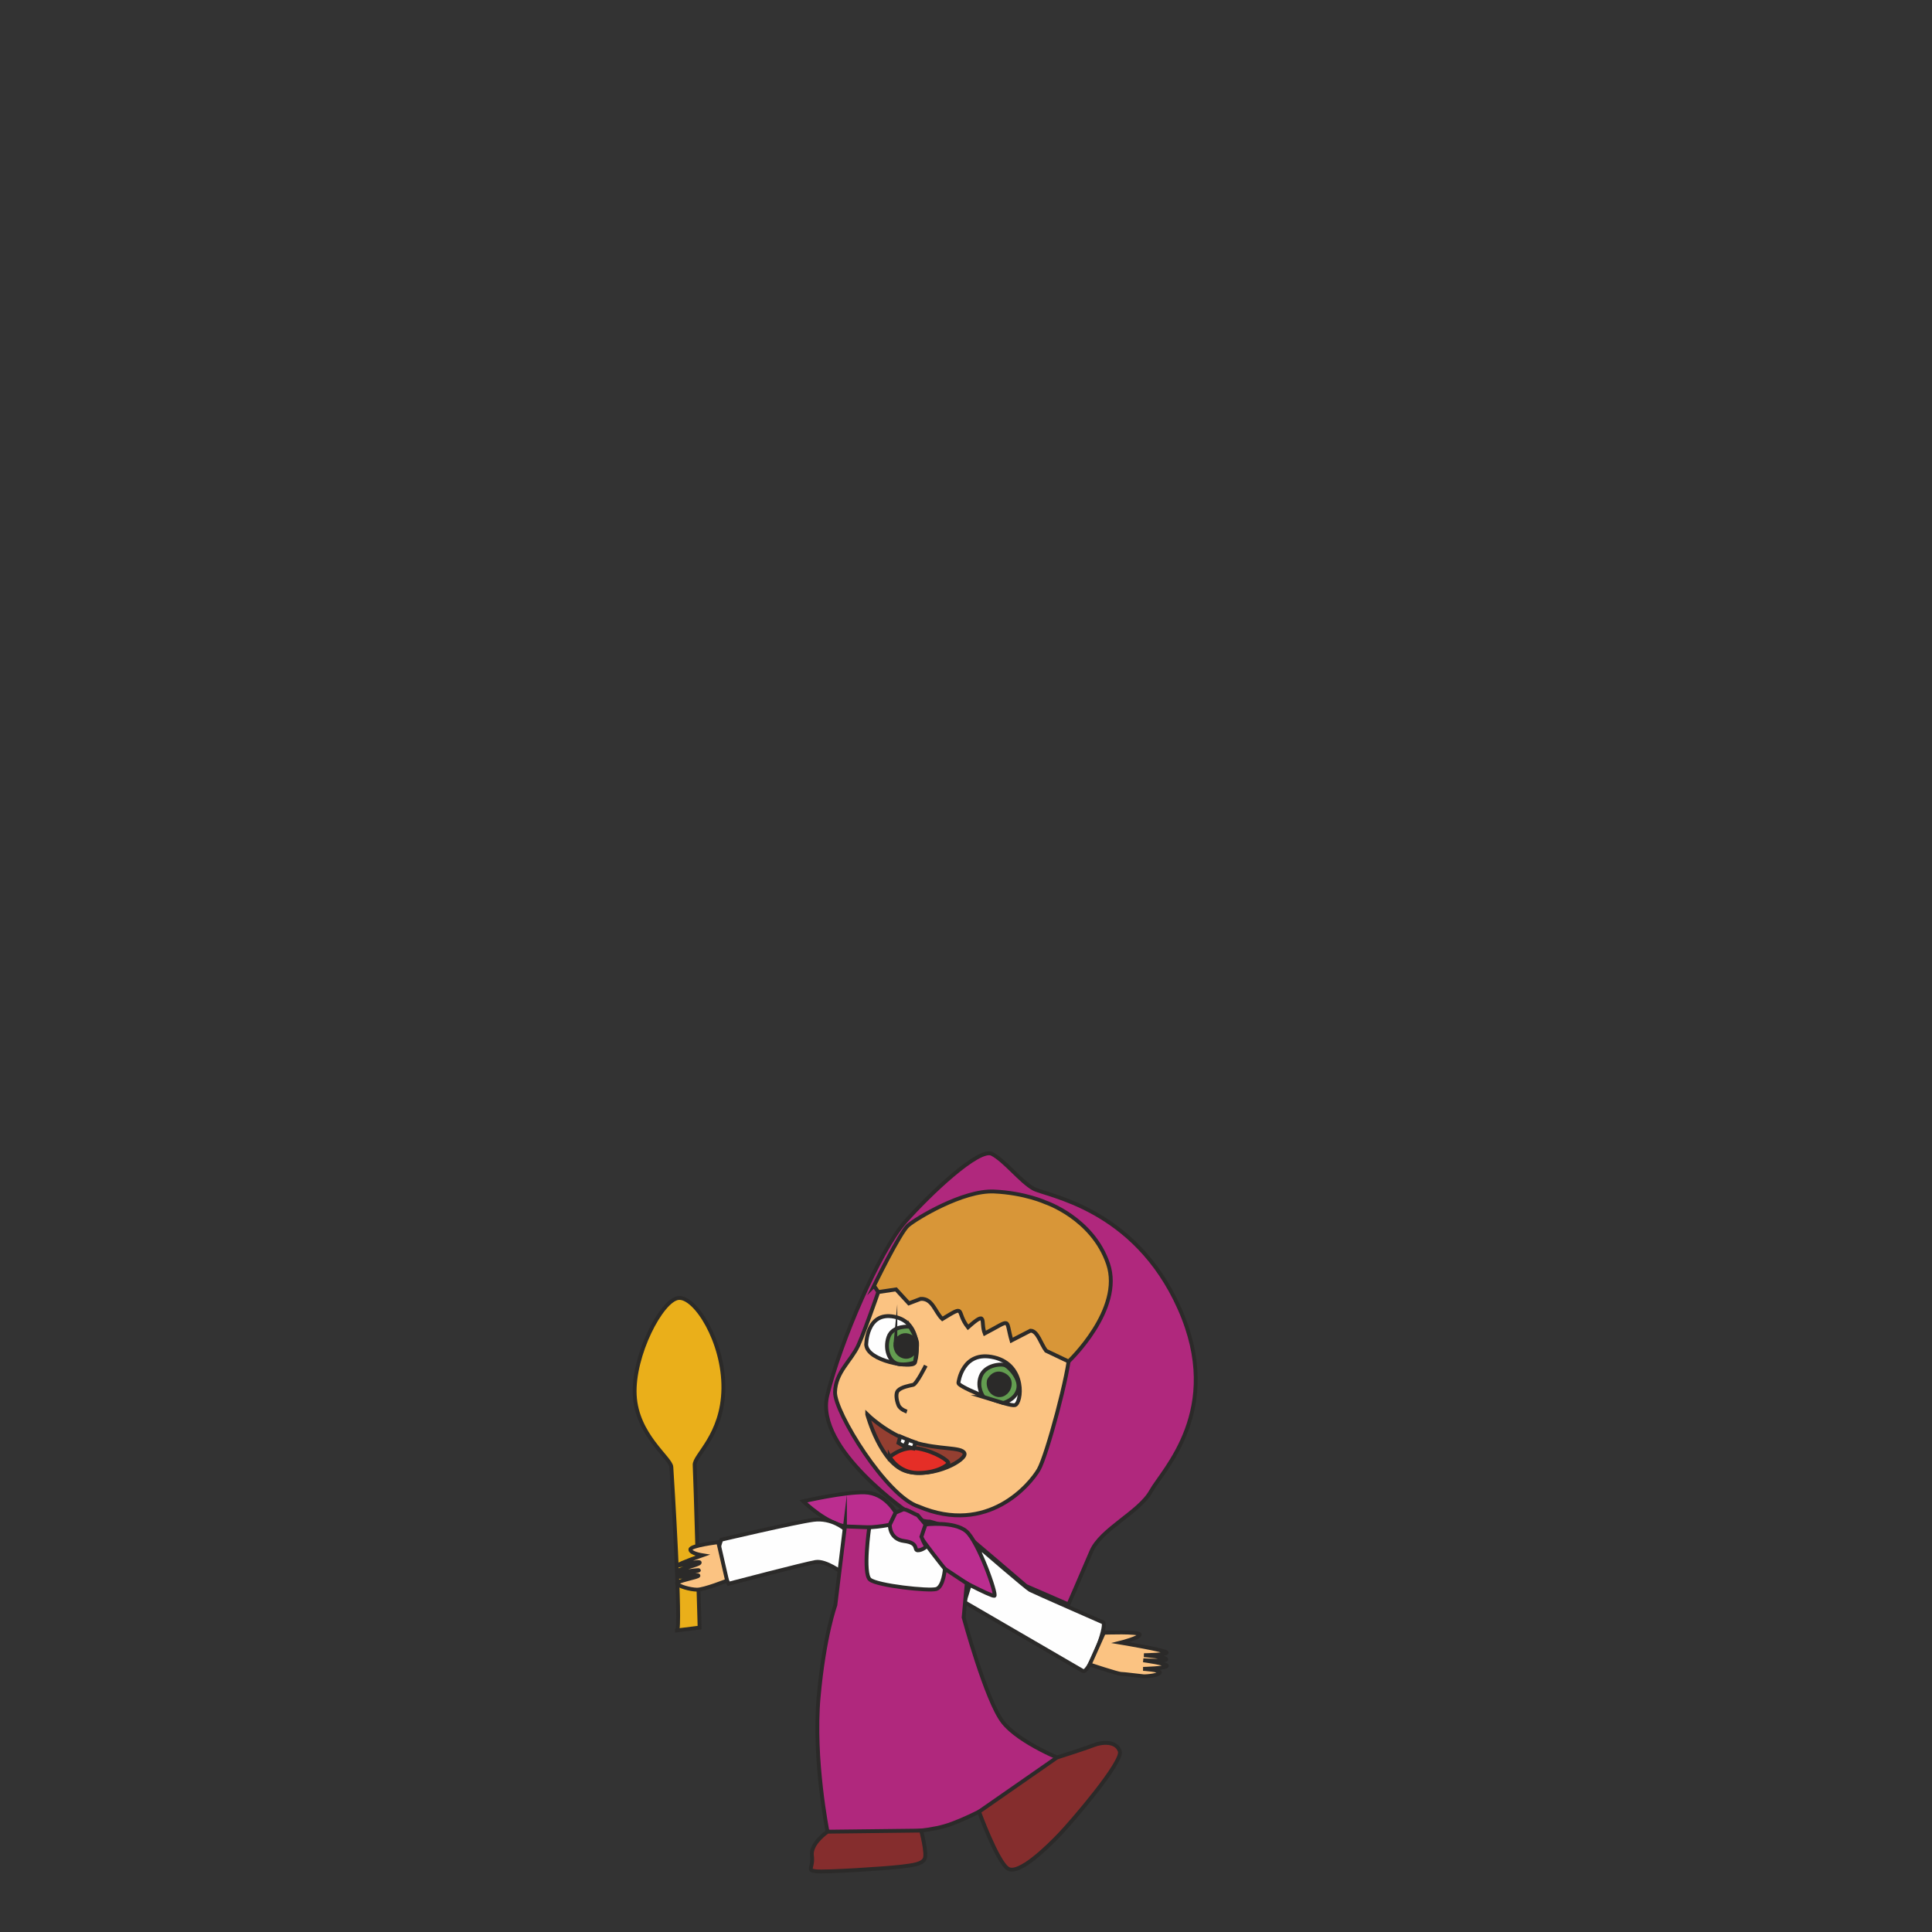 <?xml version="1.0" encoding="UTF-8"?>
<!DOCTYPE svg PUBLIC "-//W3C//DTD SVG 1.1//EN" "http://www.w3.org/Graphics/SVG/1.1/DTD/svg11.dtd">
<!-- Creator: CorelDRAW 2019 -->
<svg xmlns="http://www.w3.org/2000/svg" xml:space="preserve" width="100mm" height="100mm" version="1.1" style="shape-rendering:geometricPrecision; text-rendering:geometricPrecision; image-rendering:optimizeQuality; fill-rule:evenodd; clip-rule:evenodd"
viewBox="0 0 10000 10000"
 xmlns:xlink="http://www.w3.org/1999/xlink"
 xmlns:xodm="http://www.corel.com/coreldraw/odm/2003">
 <rect x="0" y="0" width="10000" height="10000" fill="#333333" stroke="none"/>
 <defs>
  <style type="text/css">
   <![CDATA[
    .str0 {stroke:#2B2A29;stroke-width:20;stroke-miterlimit:22.926}
    .fil5 {fill:none}
    .fil3 {fill:#FEFEFE}
    .fil6 {fill:#2B2A29}
    .fil8 {fill:#E52E27}
    .fil0 {fill:#EAAF1A}
    .fil12 {fill:#852D2D}
    .fil7 {fill:#943F31}
    .fil4 {fill:#639D50}
    .fil11 {fill:#852D2D}
    .fil1 {fill:#B0287D}
    .fil9 {fill:#BB2D8F}
    .fil10 {fill:#D89638}
    .fil2 {fill:#FBC382}
   ]]>
  </style>
 </defs>
 <g id="Layer_x0020_1">
  <g id="_757164048">
   <path class="fil0 str0" d="M3503.88 8439.02c23.28,-3.33 -25.73,-799.49 -29.06,-846.04 -3.32,-46.56 -179.58,-166.28 -189.55,-372.46 -9.98,-206.18 139.67,-492.18 226.13,-502.16 86.47,-9.97 236.12,226.14 232.79,468.9 -3.32,242.77 -151.91,345.82 -148.59,395.7 3.32,49.88 25.55,841.4 25.55,841.4l-117.27 14.66z"/>
   <g>
    <path class="fil1 str0" d="M4713.66 7837.98c-3.61,-4.33 -498.8,-336.38 -431.67,-615.02 67.13,-278.64 272.31,-750.55 402.25,-897.81 129.94,-147.26 384.03,-386.91 450.44,-352.26 66.41,34.64 147.26,141.48 213.67,179.02 66.41,37.53 522.62,95.28 756.5,620.79 233.89,525.51 -86.62,835.91 -147.26,945.63 -60.63,109.72 -259.86,196.35 -308.95,311.84 -49.09,115.5 -118.39,274.31 -118.39,274.31l-219.44 -95.29c0,0 -280.08,-239.65 -311.84,-265.64 -31.76,-25.99 -186.21,-67.79 -186.21,-67.79 0,0 -52.9,2.64 -99.1,-37.78z"/>
    <path class="fil2 str0" d="M4753.84 7797.55c-164.58,-51.97 -434.56,-487.98 -431.67,-591.92 2.89,-103.95 82.3,-160.25 119.83,-241.1 37.54,-80.85 148.7,-404.24 154.48,-423.01 5.77,-18.76 515.4,-193.45 597.7,-176.13 82.29,17.32 342.15,525.51 342.15,628.01 0,102.51 -118.38,541.4 -160.25,613.58 -41.87,72.19 -261.31,343.6 -622.24,190.57z"/>
    <path class="fil3 str0" d="M4960.85 7156.74c0,0 19.5,-170.36 185.52,-130.66 166.03,39.7 142.21,238.22 106.84,246.88 -32.03,7.84 -253.66,-77.01 -288.75,-108.58 -3.46,-3.11 -3.61,-7.64 -3.61,-7.64z"/>
    <path class="fil3 str0" d="M4483.34 6963.99c0,0 -1.44,-177.57 145.09,-148.7 146.54,28.88 119.83,212.95 105.39,239.66 -14.43,26.71 -246,-8.32 -250.39,-95.33l-0.09 4.37z"/>
    <path class="fil4 str0" d="M5090.92 7230.77c0,0 -36.85,-47.21 -14.83,-106.77 22.01,-59.55 107.55,-67.85 128.85,-56.3 21.29,11.55 80.49,71.82 64.24,125.96 -16.24,54.14 -76.47,68.1 -76.47,68.1l-101.79 -30.99z"/>
    <path class="fil4 str0" d="M4709.4 6866.86c0,0 -89.5,-8.67 -110.8,54.13 -21.3,62.81 5.25,126.15 45.57,137.61 40.33,11.46 90.98,-6.48 90.98,-6.48 0,0 13.59,-70.13 11.43,-100.81 -2.16,-30.68 -37.18,-84.45 -37.18,-84.45z"/>
    <path class="fil5 str0" d="M4791.68 7068.23c0,0 -48,96 -64.97,99.61 -16.96,3.61 -62.34,11.43 -79.4,30.68 -11.44,12.9 -8.48,45.77 2.82,73.86 9.58,23.83 44.03,34.01 44.03,34.01"/>
    <path class="fil6 str0" d="M5117.24 7153.96c0,0 -0.59,-6.83 4.89,-15.47 15.86,-25.06 42.39,-37.72 71.63,-23.51 39.34,19.13 35.15,50.56 28.65,69.33 -6.5,18.76 -34.43,49.78 -71.96,31.73 -37.54,-18.04 -33.21,-62.08 -33.21,-62.08z"/>
    <path class="fil6 str0" d="M4634.32 6955.45c0,0 -0.59,-6.83 4.88,-15.47 15.87,-25.06 42.4,-37.73 71.64,-23.51 39.33,19.13 35.14,50.56 28.65,69.32 -6.5,18.77 -34.43,49.79 -71.97,31.74 -37.53,-18.04 -33.2,-62.08 -33.2,-62.08z"/>
    <path class="fil7 str0" d="M4488.88 7320.91c0,0 69.66,260.22 207.53,295.6 137.88,35.37 311.84,-62.08 295.24,-95.29 -16.6,-33.21 -130.66,-15.88 -264.92,-57.03 -134.27,-41.14 -237.85,-143.28 -237.85,-143.28z"/>
    <path class="fil8 str0" d="M4605.46 7541.43c0,0 64.24,-59.91 150.87,-43.31 86.62,16.61 155.2,63.53 152.31,75.08 -2.89,11.55 -62.15,52.24 -161.01,50.66 -98.86,-1.58 -142.17,-82.43 -142.17,-82.43z"/>
    <polygon class="fil3 str0" points="4659.96,7435.32 4650.57,7468.53 4680.81,7486.14 4698.22,7451.2 "/>
    <path class="fil3 str0" d="M4452.17 7865.22c0,0 -41.86,295.96 -8.66,342.16 33.21,46.2 352.27,125.61 395.58,86.63 43.31,-38.98 103.95,-205.01 99.62,-261.31 -4.34,-56.31 -350.83,-246.88 -389.81,-239.66 -38.98,7.22 -96.73,72.18 -96.73,72.18z"/>
    <polygon class="fil3 str0" points="4699.47,7452.28 4738.45,7466 4728.35,7497.04 4687.58,7485.64 "/>
    <path class="fil9 str0" d="M4635.94 7829.11c0,0 -53.42,-101.78 -160.25,-104.66 -106.84,-2.89 -317.62,46.19 -317.62,46.19 0,0 121.27,121.28 233.88,132.83 112.61,11.55 213.67,-11.55 213.67,-11.55l30.32 -62.81z"/>
    <path class="fil3 str0" d="M5077.35 8016.59c0,0 235.33,203.02 254.1,213.12 18.77,10.11 379.34,168.2 379.34,168.2 19.73,23.1 -75.85,268.38 -105.39,251.2l-613.58 -356.59 85.53 -275.93z"/>
    <path class="fil9 str0" d="M4790.42 7890.47c0,0 147.93,-17.93 210.81,35.18 62.88,53.11 160.23,330.08 145.79,334.41 -14.44,4.34 -219.45,-101.06 -242.54,-124.15 -23.1,-23.1 -127.05,-161.7 -134.27,-173.25 -7.22,-11.55 20.21,-72.19 20.21,-72.19z"/>
    <path class="fil9 str0" d="M4605.62 7891.92c0,0 -3.32,74.79 74.64,84.53 77.96,9.75 48,47.64 70.38,48 22.38,0.36 50.53,-22.01 43.31,-23.1 -7.22,-1.08 -24.82,-47.3 -24.82,-47.3l21.29 -63.58 -40.6 -47.95c-25.59,-9.71 -62.85,-35.01 -76.78,-29.12l-37.1 15.71 -28.1 58.21 -2.22 4.6z"/>
    <path class="fil10 str0" d="M4523.82 6655.17c0,0 134.26,-275.75 176.13,-311.84 41.87,-36.09 284.41,-183.35 444.67,-176.13 160.25,7.22 267.08,56.3 267.08,56.3 0,0 242.55,80.85 323.4,317.62 80.84,236.77 -204.05,505.88 -204.05,505.88l-116.46 -55.44c-26.95,-34.65 -43.79,-103.95 -80.85,-103.95l-98.17 50.53c-33.29,-115.25 4.72,-111.08 -138.6,-36.09 -23.46,-59.72 16.84,-124.33 -86.62,-31.76 -65.96,-83.17 -4.98,-121.13 -132.82,-43.32 -37.54,-34.65 -50.53,-108.28 -112.61,-103.94l-60.64 23.09 -66.41 -72.18 -91.79 13.63 -22.26 -32.4z"/>
    <path class="fil3 str0" d="M4374.64 7915.91c0,0 -67.85,-62.08 -164.58,-49.09 -96.73,12.99 -476.43,102.5 -476.43,102.5 0,0 -23.1,54.86 -15.88,95.29 7.22,40.42 53.42,132.82 53.42,132.82 0,0 397.02,-103.95 450.44,-112.61 53.41,-8.66 138.59,56.31 138.59,56.31l14.44 -225.22z"/>
    <path class="fil2 str0" d="M3717.75 7982.32c0,0 -142.93,17.32 -144.37,37.53 -1.44,20.22 62.08,30.32 62.08,30.32 0,0 -124.16,43.67 -124.16,50.89 0,7.22 110.44,-25.26 110.44,-12.99 0,12.27 -117.66,35.37 -114.77,44.75 2.88,9.39 109.72,-9.38 110.44,-5.05 0.72,4.33 -108.28,20.21 -108.28,31.04 0,10.83 103.23,-12.27 106.12,-3.61 2.88,8.67 -119.83,28.15 -110.45,41.87 9.39,13.72 66.41,30.32 102.51,31.04 36.09,0.72 155.97,-46.91 155.97,-46.91l-45.53 -198.88z"/>
    <path class="fil2 str0" d="M5713.57 8451.04c0,0 184.08,-7.22 185.52,9.38 1.44,16.6 -98.9,41.87 -98.9,41.87 0,0 234.61,38.98 238.22,51.25 3.61,12.27 -117.3,13.72 -117.3,13.72 0,0 115.85,8.66 115.85,20.93 0,12.27 -119.46,5.41 -119.46,5.41 0,0 125.24,16.97 122.35,29.24 -2.89,12.27 -123.07,15.16 -123.07,15.16 0,0 86.98,5.05 86.26,18.77 -0.72,13.71 -65.69,20.93 -85.18,19.48 -19.49,-1.44 -98.9,-12.27 -115.5,-12.27 -16.6,0 -162.37,-48.45 -162.37,-48.45l73.58 -164.49z"/>
    <path class="fil1 str0" d="M4373.49 7900.64l-49.81 407.83c0,0 -57.75,155.92 -86.62,476.42 -28.88,320.5 46.19,695.87 46.19,695.87 0,0 407.13,28.87 606.36,-28.88 199.23,-57.74 629.46,-334.94 629.46,-334.94 0,0 -242.54,-92.39 -329.17,-205 -86.62,-112.61 -202.11,-539.95 -202.11,-539.95l16.26 -176.71 -113.33 -74.95c0,0 -6.88,92.85 -44.42,104.4 -37.54,11.55 -306.07,-17.32 -343.6,-49.09 -37.54,-31.76 -3.5,-270.13 -3.5,-270.13l-125.71 -4.87z"/>
    <path class="fil11 str0" d="M4283.25 9480.76c0,0 -89.5,60.61 -80.84,124.13 8.66,63.52 -28.87,75.07 20.21,80.85 49.09,5.77 358.05,-14.44 433.12,-23.1 75.07,-8.66 115.5,-14.44 129.93,-40.42 14.44,-25.99 -17.84,-147.19 -17.84,-147.19l-484.58 5.73z"/>
    <path class="fil12 str0" d="M5067.52 9377.42c0,0 93.52,256.34 148.38,293.88 54.86,37.54 205,-109.72 268.53,-176.13 63.52,-66.41 329.16,-375.37 311.84,-430.23 -17.32,-54.86 -92.4,-49.09 -135.71,-31.76 -43.31,17.33 -189.7,63.66 -189.7,63.66l-403.34 280.58z"/>
   </g>
  </g>
 </g>
</svg>
